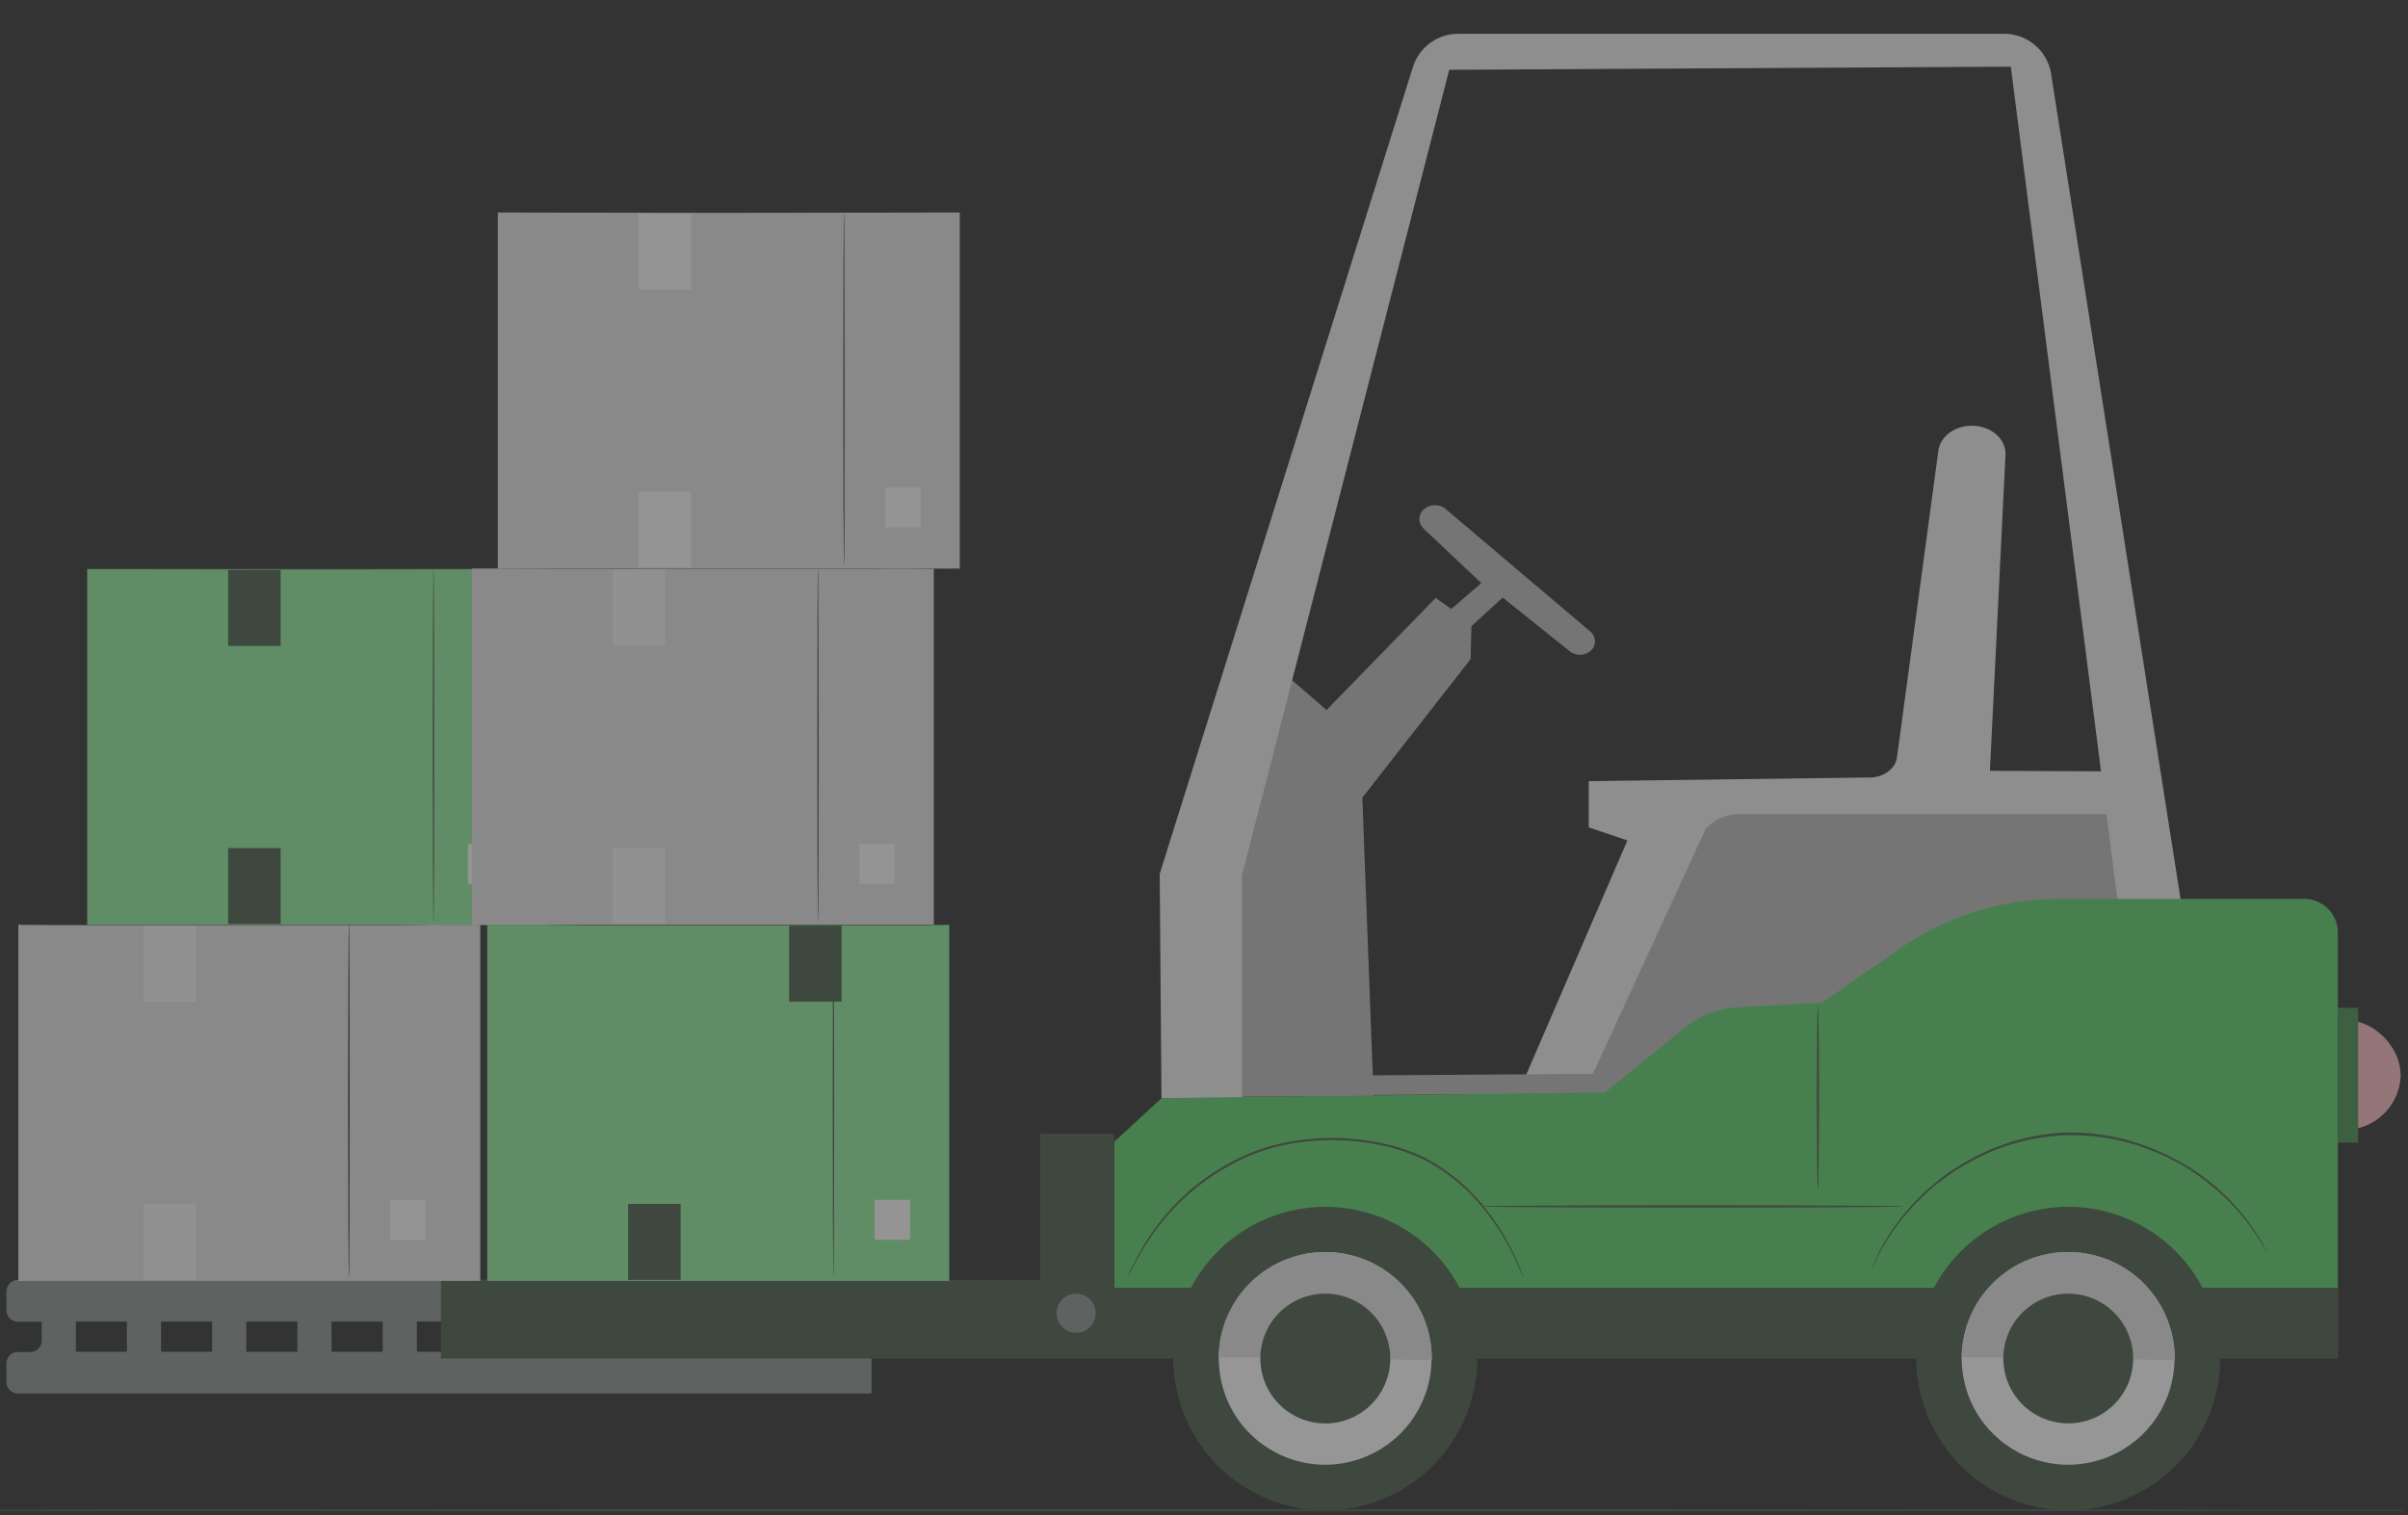 <svg width="402" height="253" viewBox="0 0 402 253" fill="none" xmlns="http://www.w3.org/2000/svg">
<rect x="0" y="0" width="402" height="253" fill="#333333" stroke="none"/>
<g opacity="0.5" clip-path="url(#clip0_48_1918)">
<path d="M91.688 94.998H14.562V154.451H91.688V94.998Z" fill="#8FE89A"/>
<path d="M72.368 154.03C72.301 154.03 72.242 140.78 72.242 124.437C72.242 108.094 72.301 94.844 72.368 94.844C72.435 94.844 72.494 108.087 72.494 124.437C72.494 140.787 72.442 154.03 72.368 154.03Z" fill="#495D4C"/>
<path d="M84.04 140.92H78.125V147.601H84.04V140.92Z" fill="#F5F5F5"/>
<path d="M46.848 95.154H38.09V107.842H46.848V95.154Z" fill="#495D4C"/>
<path d="M46.848 141.586H38.09V154.274H46.848V141.586Z" fill="#495D4C"/>
<path d="M89.909 95.037C89.843 95.048 89.775 95.048 89.709 95.037H89.132H86.911H78.715L51.687 95.074L24.651 95.037H16.463H14.242H13.665C13.599 95.048 13.531 95.048 13.465 95.037H13.665H14.242H16.463L24.651 94.992H51.687H78.715L86.911 95.037H89.132H89.709H89.909Z" fill="#263238"/>
<path d="M155.895 94.932H78.769V154.384H155.895V94.932Z" fill="#E0E0E0"/>
<path d="M136.559 153.964C136.493 153.964 136.434 140.706 136.434 124.37C136.434 108.035 136.493 94.777 136.559 94.777C136.626 94.777 136.685 108.028 136.685 124.37C136.685 140.713 136.641 153.964 136.559 153.964Z" fill="#495D4C"/>
<path d="M149.36 140.846H143.445V147.526H149.36V140.846Z" fill="#F5F5F5"/>
<path opacity="0.5" d="M111.055 95.08H102.297V107.768H111.055V95.08Z" fill="white"/>
<path opacity="0.5" d="M111.055 141.52H102.297V154.208H111.055V141.52Z" fill="white"/>
<path d="M157.26 94.934H157.105H156.52H154.299L146.104 94.978H119.075H92.039H83.815H81.594H81.009H80.816C80.88 94.972 80.945 94.972 81.009 94.978H81.594H83.815L92.002 94.941H119.038H146.067L154.262 94.978H156.483H157.068C157.13 94.957 157.195 94.942 157.26 94.934Z" fill="#0A0D0E"/>
<path d="M160.227 35.48H83.102V94.933H160.227V35.48Z" fill="#E0E0E0"/>
<path d="M140.903 94.51C140.837 94.51 140.777 81.26 140.777 64.917C140.777 48.575 140.837 35.324 140.903 35.324C140.97 35.324 141.029 48.575 141.029 64.917C141.029 81.26 140.999 94.51 140.903 94.51Z" fill="#495D4C"/>
<path d="M153.688 81.393H147.773V88.073H153.688V81.393Z" fill="#F5F5F5"/>
<path d="M115.387 35.635H106.629V48.323H115.387V35.635Z" fill="#F5F5F5"/>
<path d="M115.387 82.066H106.629V94.754H115.387V82.066Z" fill="#F5F5F5"/>
<path d="M158.983 35.478H158.79H158.198H155.977L147.789 35.523L120.761 35.56L93.725 35.523L85.529 35.478H83.309H82.724H82.531H82.724H83.309H85.529H93.725L120.761 35.441L147.789 35.478H155.977H158.198H158.783H158.983Z" fill="#263238"/>
<path d="M145.498 220.643V213.682H2.996C2.742 213.682 2.491 213.732 2.257 213.83C2.023 213.929 1.81 214.073 1.632 214.254C1.455 214.435 1.315 214.65 1.221 214.886C1.127 215.121 1.081 215.374 1.086 215.627V218.779C1.088 219.284 1.29 219.768 1.648 220.124C2.006 220.48 2.491 220.68 2.996 220.68H6.964V223.854C6.962 224.351 6.763 224.827 6.411 225.178C6.059 225.529 5.581 225.726 5.084 225.726H2.967C2.468 225.726 1.99 225.924 1.637 226.276C1.284 226.629 1.086 227.107 1.086 227.605V230.816C1.1 231.305 1.304 231.77 1.655 232.111C2.006 232.453 2.477 232.644 2.967 232.643H145.498V225.689H112.31V220.643H145.498ZM41.115 220.643H49.65V225.689H41.122L41.115 220.643ZM35.422 225.689H26.886V220.643H35.429L35.422 225.689ZM55.343 220.643H63.894V225.689H55.351L55.343 220.643ZM69.579 220.643H78.115V225.689H69.587L69.579 220.643ZM83.808 220.643H92.351V225.689H83.816L83.808 220.643ZM12.65 220.643H21.186V225.689H12.657L12.65 220.643ZM106.58 225.689H98.044V220.643H106.587L106.58 225.689Z" fill="#89948F"/>
<path d="M265.549 108.653C265.784 108.437 265.969 108.182 266.092 107.902C266.215 107.622 266.276 107.323 266.269 107.022C266.262 106.721 266.188 106.425 266.052 106.15C265.915 105.874 265.719 105.626 265.475 105.42L241.33 84.97C240.847 84.564 240.211 84.338 239.549 84.338C238.887 84.338 238.25 84.564 237.768 84.97C237.52 85.18 237.321 85.432 237.182 85.712C237.043 85.991 236.966 86.292 236.957 86.598C236.948 86.904 237.007 87.208 237.129 87.494C237.252 87.78 237.436 88.041 237.671 88.263L247.301 97.348L242.289 101.667L239.679 99.827L221.46 118.538L211.726 110.146L199.992 141.081L202.32 183.075H229.313L227.432 133.176L245.509 110.039L245.65 104.533L250.856 99.761L262.077 108.739C262.562 109.129 263.197 109.335 263.848 109.315C264.499 109.295 265.117 109.051 265.572 108.633L265.549 108.653Z" fill="#B8B8B8"/>
<path d="M254.488 180.127L271.685 140.315L265.229 138.133V130.412L312.248 129.802C313.355 129.783 314.416 129.429 315.234 128.807C316.052 128.185 316.571 127.336 316.696 126.419L323.596 75.243C323.75 74.097 324.404 73.039 325.434 72.27C326.464 71.501 327.798 71.075 329.181 71.074C329.939 71.075 330.689 71.203 331.387 71.451C332.084 71.699 332.714 72.061 333.24 72.517C333.765 72.974 334.174 73.513 334.443 74.104C334.712 74.695 334.835 75.326 334.804 75.957L332.203 128.691L356.752 128.802L357.586 138.425L284.981 140.789L266.047 179.555L254.488 180.127Z" fill="#E9E9E9"/>
<path d="M265.927 179.28L205.883 179.688V183.074L230.756 182.802L270.372 182.549L366.42 171.05L355.533 135.917H290.501C289.377 135.903 288.265 136.121 287.263 136.552C286.261 136.984 285.397 137.616 284.748 138.394L265.927 179.28Z" fill="#B8B8B8"/>
<path d="M235.84 11.302L193.605 145.899L193.902 183.334H207.338V146.135L241.94 11.657L335.692 11.132L353.623 151.203H364.202L342.385 12.116C342.045 10.297 341.08 8.654 339.656 7.47C338.233 6.287 336.441 5.638 334.589 5.635H243.45C241.74 5.635 240.076 6.187 238.705 7.208C237.334 8.229 236.329 9.664 235.84 11.302Z" fill="#E9E9E9"/>
<path d="M186.023 226.583V190.62L193.93 183.333L267.96 182.386L281.286 171.555C283.77 169.539 286.827 168.356 290.022 168.174L304.235 167.375C304.235 167.375 310.632 162.936 316.821 158.601C324.66 153.052 334.028 150.072 343.634 150.07H384.67C386.16 150.07 387.589 150.662 388.643 151.715C389.697 152.768 390.289 154.196 390.289 155.686V226.583H186.023Z" fill="#5CCD6A"/>
<path d="M390.28 214.992H185.297V226.815H390.28V214.992Z" fill="#495D4C"/>
<path d="M195.905 226.451C195.832 231.461 197.248 236.379 199.972 240.585C202.697 244.791 206.609 248.095 211.212 250.079C215.816 252.063 220.905 252.638 225.835 251.732C230.766 250.826 235.317 248.479 238.913 244.987C242.509 241.496 244.988 237.018 246.037 232.119C247.086 227.219 246.658 222.119 244.807 217.463C242.955 212.807 239.764 208.804 235.636 205.961C231.508 203.117 226.629 201.561 221.616 201.489C218.287 201.44 214.982 202.047 211.888 203.275C208.794 204.503 205.973 206.329 203.585 208.647C201.198 210.965 199.291 213.73 197.973 216.785C196.655 219.84 195.952 223.124 195.905 226.451Z" fill="#495D4C"/>
<path d="M195.914 226.385C195.914 226.385 195.914 226.429 195.914 226.451C195.876 233.131 198.479 239.555 203.157 244.326C207.835 249.096 214.209 251.828 220.892 251.925C227.575 252.023 234.026 249.479 238.841 244.846C243.657 240.214 246.446 233.869 246.603 227.191C246.603 227.191 246.603 227.147 246.603 227.125L195.914 226.385Z" fill="#495D4C"/>
<path d="M203.458 226.562C203.414 230.071 204.41 233.515 206.323 236.458C208.235 239.402 210.977 241.713 214.203 243.1C217.429 244.487 220.994 244.887 224.447 244.25C227.9 243.614 231.088 241.969 233.606 239.523C236.125 237.078 237.862 233.941 238.597 230.509C239.333 227.078 239.035 223.505 237.74 220.243C236.446 216.981 234.213 214.175 231.324 212.181C228.434 210.186 225.018 209.091 221.507 209.035C219.17 208.998 216.848 209.423 214.674 210.284C212.501 211.145 210.519 212.427 208.843 214.055C207.166 215.683 205.827 217.626 204.903 219.772C203.979 221.918 203.488 224.226 203.458 226.562Z" fill="#FAFAFA"/>
<path d="M221.506 209.035C219.168 208.998 216.846 209.423 214.673 210.284C212.5 211.145 210.518 212.427 208.841 214.055C207.164 215.683 205.826 217.626 204.902 219.772C203.978 221.918 203.487 224.226 203.457 226.562L239.044 227.072C239.081 224.736 238.656 222.416 237.794 220.244C236.932 218.072 235.65 216.092 234.021 214.416C232.392 212.74 230.447 211.403 228.3 210.479C226.152 209.556 223.843 209.065 221.506 209.035Z" fill="#E0E0E0"/>
<path d="M210.407 226.657C210.375 228.801 210.98 230.906 212.146 232.706C213.311 234.506 214.984 235.92 216.954 236.77C218.923 237.62 221.101 237.866 223.211 237.479C225.321 237.092 227.268 236.088 228.807 234.595C230.346 233.101 231.408 231.185 231.857 229.089C232.306 226.992 232.123 224.81 231.331 222.818C230.539 220.825 229.174 219.112 227.407 217.895C225.641 216.679 223.553 216.013 221.408 215.982C219.984 215.96 218.57 216.219 217.247 216.744C215.923 217.269 214.716 218.05 213.694 219.041C212.672 220.033 211.856 221.216 211.292 222.522C210.728 223.829 210.428 225.234 210.407 226.657Z" fill="#495D4C"/>
<path d="M319.936 226.451C319.864 231.46 321.279 236.379 324.004 240.585C326.728 244.791 330.64 248.095 335.243 250.079C339.847 252.063 344.936 252.638 349.867 251.732C354.797 250.826 359.349 248.479 362.944 244.987C366.54 241.496 369.02 237.018 370.069 232.118C371.118 227.219 370.689 222.119 368.838 217.463C366.986 212.807 363.795 208.804 359.667 205.961C355.539 203.117 350.66 201.561 345.647 201.489C338.925 201.392 332.441 203.968 327.619 208.649C322.797 213.33 320.034 219.733 319.936 226.451Z" fill="#495D4C"/>
<path d="M319.946 226.385C319.946 226.385 319.946 226.429 319.946 226.451C319.907 233.131 322.51 239.555 327.188 244.326C331.866 249.096 338.24 251.828 344.923 251.925C351.606 252.023 358.057 249.479 362.873 244.846C367.688 240.214 370.478 233.869 370.634 227.191C370.631 227.169 370.631 227.147 370.634 227.125L319.946 226.385Z" fill="#495D4C"/>
<path d="M327.49 226.562C327.445 230.071 328.441 233.515 330.354 236.458C332.266 239.402 335.008 241.713 338.234 243.1C341.46 244.487 345.025 244.887 348.478 244.25C351.932 243.614 355.119 241.969 357.637 239.523C360.156 237.078 361.893 233.941 362.629 230.509C363.364 227.078 363.066 223.505 361.772 220.243C360.477 216.981 358.244 214.175 355.355 212.181C352.466 210.186 349.05 209.091 345.538 209.035C343.201 208.998 340.879 209.423 338.706 210.284C336.532 211.145 334.551 212.427 332.874 214.055C331.197 215.683 329.858 217.626 328.935 219.772C328.011 221.918 327.52 224.226 327.49 226.562Z" fill="#FAFAFA"/>
<path d="M345.537 209.035C343.199 208.998 340.877 209.423 338.704 210.284C336.531 211.145 334.549 212.427 332.872 214.055C331.196 215.683 329.857 217.626 328.933 219.772C328.009 221.918 327.518 224.226 327.488 226.562L363.075 227.072C363.112 224.736 362.687 222.416 361.826 220.244C360.964 218.072 359.681 216.092 358.052 214.416C356.423 212.74 354.479 211.403 352.331 210.479C350.184 209.556 347.875 209.065 345.537 209.035Z" fill="#E0E0E0"/>
<path d="M334.446 226.657C334.416 228.799 335.022 230.902 336.187 232.7C337.352 234.498 339.025 235.91 340.993 236.758C342.962 237.606 345.137 237.852 347.245 237.464C349.353 237.076 351.299 236.072 352.836 234.579C354.374 233.087 355.433 231.172 355.882 229.077C356.33 226.982 356.147 224.802 355.355 222.811C354.563 220.821 353.199 219.109 351.434 217.894C349.669 216.678 347.583 216.013 345.44 215.982C344.016 215.96 342.603 216.219 341.279 216.744C339.956 217.269 338.749 218.05 337.728 219.042C336.707 220.033 335.892 221.216 335.329 222.523C334.766 223.83 334.466 225.235 334.446 226.657Z" fill="#495D4C"/>
<path d="M378.266 208.785C378.266 208.785 378.222 208.733 378.14 208.614L377.815 208.082L377.297 207.209C377.076 206.803 376.828 206.413 376.556 206.04C374.93 203.596 373.011 201.359 370.841 199.381C370.19 198.723 369.36 198.146 368.62 197.495C367.88 196.844 366.954 196.274 366.066 195.645C365.178 195.016 364.201 194.432 363.157 193.921C362.638 193.655 362.12 193.367 361.587 193.108L359.922 192.368C357.56 191.369 355.098 190.625 352.578 190.148C344.575 188.625 336.291 189.933 329.147 193.847L327.563 194.743C327.052 195.046 326.571 195.386 326.082 195.697C325.083 196.311 324.224 197.044 323.343 197.687C322.462 198.331 321.7 199.071 320.974 199.774C320.249 200.476 319.538 201.142 318.946 201.867C316.974 204.042 315.276 206.45 313.889 209.036C313.66 209.437 313.452 209.849 313.267 210.272C313.097 210.627 312.949 210.93 312.831 211.189C312.712 211.448 312.631 211.603 312.557 211.744C312.527 211.81 312.492 211.875 312.453 211.936C312.464 211.864 312.487 211.794 312.52 211.729L312.757 211.152L313.164 210.22C313.336 209.792 313.534 209.374 313.756 208.97C315.103 206.338 316.779 203.89 318.746 201.682C319.331 200.942 320.063 200.291 320.767 199.559C321.47 198.827 322.314 198.161 323.143 197.443C323.972 196.725 324.89 196.037 325.89 195.416C326.378 195.098 326.867 194.757 327.37 194.439L328.962 193.537C333.69 190.931 338.941 189.414 344.331 189.098C349.725 188.895 355.097 189.906 360.047 192.057L361.72 192.797C362.261 193.063 362.779 193.352 363.297 193.626C364.356 194.143 365.281 194.809 366.259 195.379C367.236 195.949 368.028 196.614 368.82 197.258C369.612 197.902 370.389 198.508 371.041 199.182C373.21 201.189 375.11 203.466 376.697 205.958C376.965 206.342 377.213 206.739 377.437 207.15C377.625 207.495 377.788 207.791 377.926 208.037L378.214 208.592C378.24 208.654 378.258 208.718 378.266 208.785Z" fill="#495D4C"/>
<path d="M254.347 213.453C254.304 213.389 254.272 213.319 254.251 213.246L253.999 212.646L253.599 211.655L253 210.338C251.711 207.541 250.104 204.902 248.21 202.474C245.449 198.83 241.928 195.83 237.89 193.684C235.471 192.507 232.907 191.654 230.265 191.147C227.433 190.568 224.545 190.305 221.655 190.363C218.765 190.407 215.889 190.777 213.082 191.465C210.47 192.13 207.952 193.125 205.59 194.424C201.553 196.567 197.943 199.431 194.937 202.873C192.927 205.201 191.177 207.742 189.718 210.449C189.2 211.411 188.815 212.158 188.563 212.668L188.267 213.246C188.238 213.316 188.2 213.383 188.156 213.445C188.173 213.371 188.198 213.299 188.23 213.231L188.497 212.631C188.719 212.099 189.089 211.337 189.585 210.36C191.001 207.605 192.727 205.021 194.73 202.659C197.732 199.162 201.356 196.252 205.42 194.077C207.805 192.771 210.348 191.777 212.986 191.117C215.821 190.415 218.727 190.037 221.648 189.993C224.568 189.932 227.486 190.2 230.346 190.792C233.018 191.311 235.61 192.182 238.053 193.381C242.122 195.564 245.66 198.615 248.417 202.318C250.307 204.772 251.897 207.442 253.155 210.271C253.362 210.774 253.555 211.218 253.718 211.61C253.881 212.003 253.984 212.35 254.088 212.617C254.192 212.883 254.243 213.075 254.303 213.231C254.327 213.302 254.342 213.377 254.347 213.453Z" fill="#495D4C"/>
<path d="M185.973 213.682H73.609V226.814H185.973V213.682Z" fill="#495D4C"/>
<path d="M182.927 219.252C182.927 219.899 182.735 220.531 182.376 221.069C182.016 221.607 181.505 222.026 180.907 222.274C180.309 222.521 179.651 222.586 179.017 222.46C178.382 222.333 177.799 222.022 177.341 221.565C176.884 221.107 176.572 220.525 176.446 219.89C176.319 219.256 176.384 218.599 176.632 218.001C176.88 217.404 177.299 216.893 177.837 216.534C178.375 216.174 179.008 215.982 179.655 215.982C180.085 215.982 180.51 216.067 180.907 216.231C181.304 216.396 181.665 216.637 181.969 216.94C182.273 217.244 182.514 217.604 182.678 218.001C182.842 218.398 182.927 218.823 182.927 219.252Z" fill="#89948F"/>
<path d="M317.887 201.415C317.887 201.526 302.074 201.615 282.574 201.615C263.075 201.615 247.262 201.526 247.262 201.415C247.262 201.304 263.067 201.223 282.574 201.223C302.081 201.223 317.887 201.311 317.887 201.415Z" fill="#495D4C"/>
<path d="M303.493 198.611C303.382 198.611 303.301 191.738 303.301 183.267C303.301 174.796 303.382 167.916 303.493 167.916C303.604 167.916 303.686 174.789 303.686 183.267C303.686 191.746 303.597 198.611 303.493 198.611Z" fill="#495D4C"/>
<path d="M185.971 189.275H173.645V213.852H185.971V189.275Z" fill="#495D4C"/>
<path d="M158.465 154.398H81.34V213.851H158.465V154.398Z" fill="#8FE89A"/>
<path d="M139.141 213.409C139.075 213.409 139.016 200.159 139.016 183.816C139.016 167.473 139.075 154.223 139.141 154.223C139.208 154.223 139.267 167.466 139.267 183.816C139.267 200.166 139.208 213.409 139.141 213.409Z" fill="#495D4C"/>
<path d="M151.927 200.32H146.012V207.001H151.927V200.32Z" fill="#F5F5F5"/>
<path d="M140.496 154.555H131.738V167.243H140.496V154.555Z" fill="#495D4C"/>
<path d="M113.625 200.994H104.867V213.682H113.625V200.994Z" fill="#495D4C"/>
<path d="M164.042 154.4C163.978 154.411 163.913 154.411 163.85 154.4H163.272H161.051L152.856 154.437H125.827H98.791L90.604 154.4H88.383H87.805C87.739 154.412 87.672 154.412 87.606 154.4H87.805H88.383H90.604L98.791 154.363H125.827H152.856L161.051 154.4H163.272H163.85H164.042Z" fill="#263238"/>
<path d="M80.18 154.398H3.055V213.851H80.18V154.398Z" fill="#E0E0E0"/>
<path d="M58.251 213.409C58.177 213.409 58.125 200.159 58.125 183.816C58.125 167.473 58.177 154.223 58.251 154.223C58.325 154.223 58.369 167.466 58.369 183.816C58.369 200.166 58.318 213.409 58.251 213.409Z" fill="#263238"/>
<path d="M71.036 200.32H65.121V207.001H71.036V200.32Z" fill="#F5F5F5"/>
<path opacity="0.5" d="M32.73 154.555H23.973V167.243H32.73V154.555Z" fill="white"/>
<path opacity="0.5" d="M32.73 200.994H23.973V213.682H32.73V200.994Z" fill="white"/>
<path d="M75.784 154.4C75.718 154.412 75.65 154.412 75.584 154.4H75.007H72.786L64.598 154.437H37.57H10.534L2.338 154.4H0.118H-0.46C-0.524 154.411 -0.589 154.411 -0.652 154.4H-0.46H0.118H2.338L10.534 154.363H37.57H64.598L72.786 154.4H75.007H75.584H75.784Z" fill="#263238"/>
<path d="M393.516 170.564C397.491 171.519 400.83 175.558 400.763 179.642C400.68 181.692 399.926 183.657 398.617 185.237C397.307 186.817 395.515 187.924 393.516 188.387" fill="#E8505B"/>
<g opacity="0.6">
<path d="M393.516 170.564C397.491 171.519 400.83 175.558 400.763 179.642C400.68 181.692 399.926 183.657 398.617 185.237C397.307 186.817 395.515 187.924 393.516 188.387" fill="white"/>
</g>
<path d="M393.679 168.264H390.281V190.762H393.679V168.264Z" fill="#498D51"/>
<path d="M425.333 252.145C425.333 252.249 318.182 252.338 186.037 252.338C53.892 252.338 -53.289 252.249 -53.289 252.145C-53.289 252.042 53.841 251.953 186.037 251.953C318.233 251.953 425.333 252.034 425.333 252.145Z" fill="#495D4C"/>
</g>
<defs>
<clipPath id="clip0_48_1918">
<rect width="401.334" height="252" fill="white" transform="translate(0 0.338)"/>
</clipPath>
</defs>
</svg>
